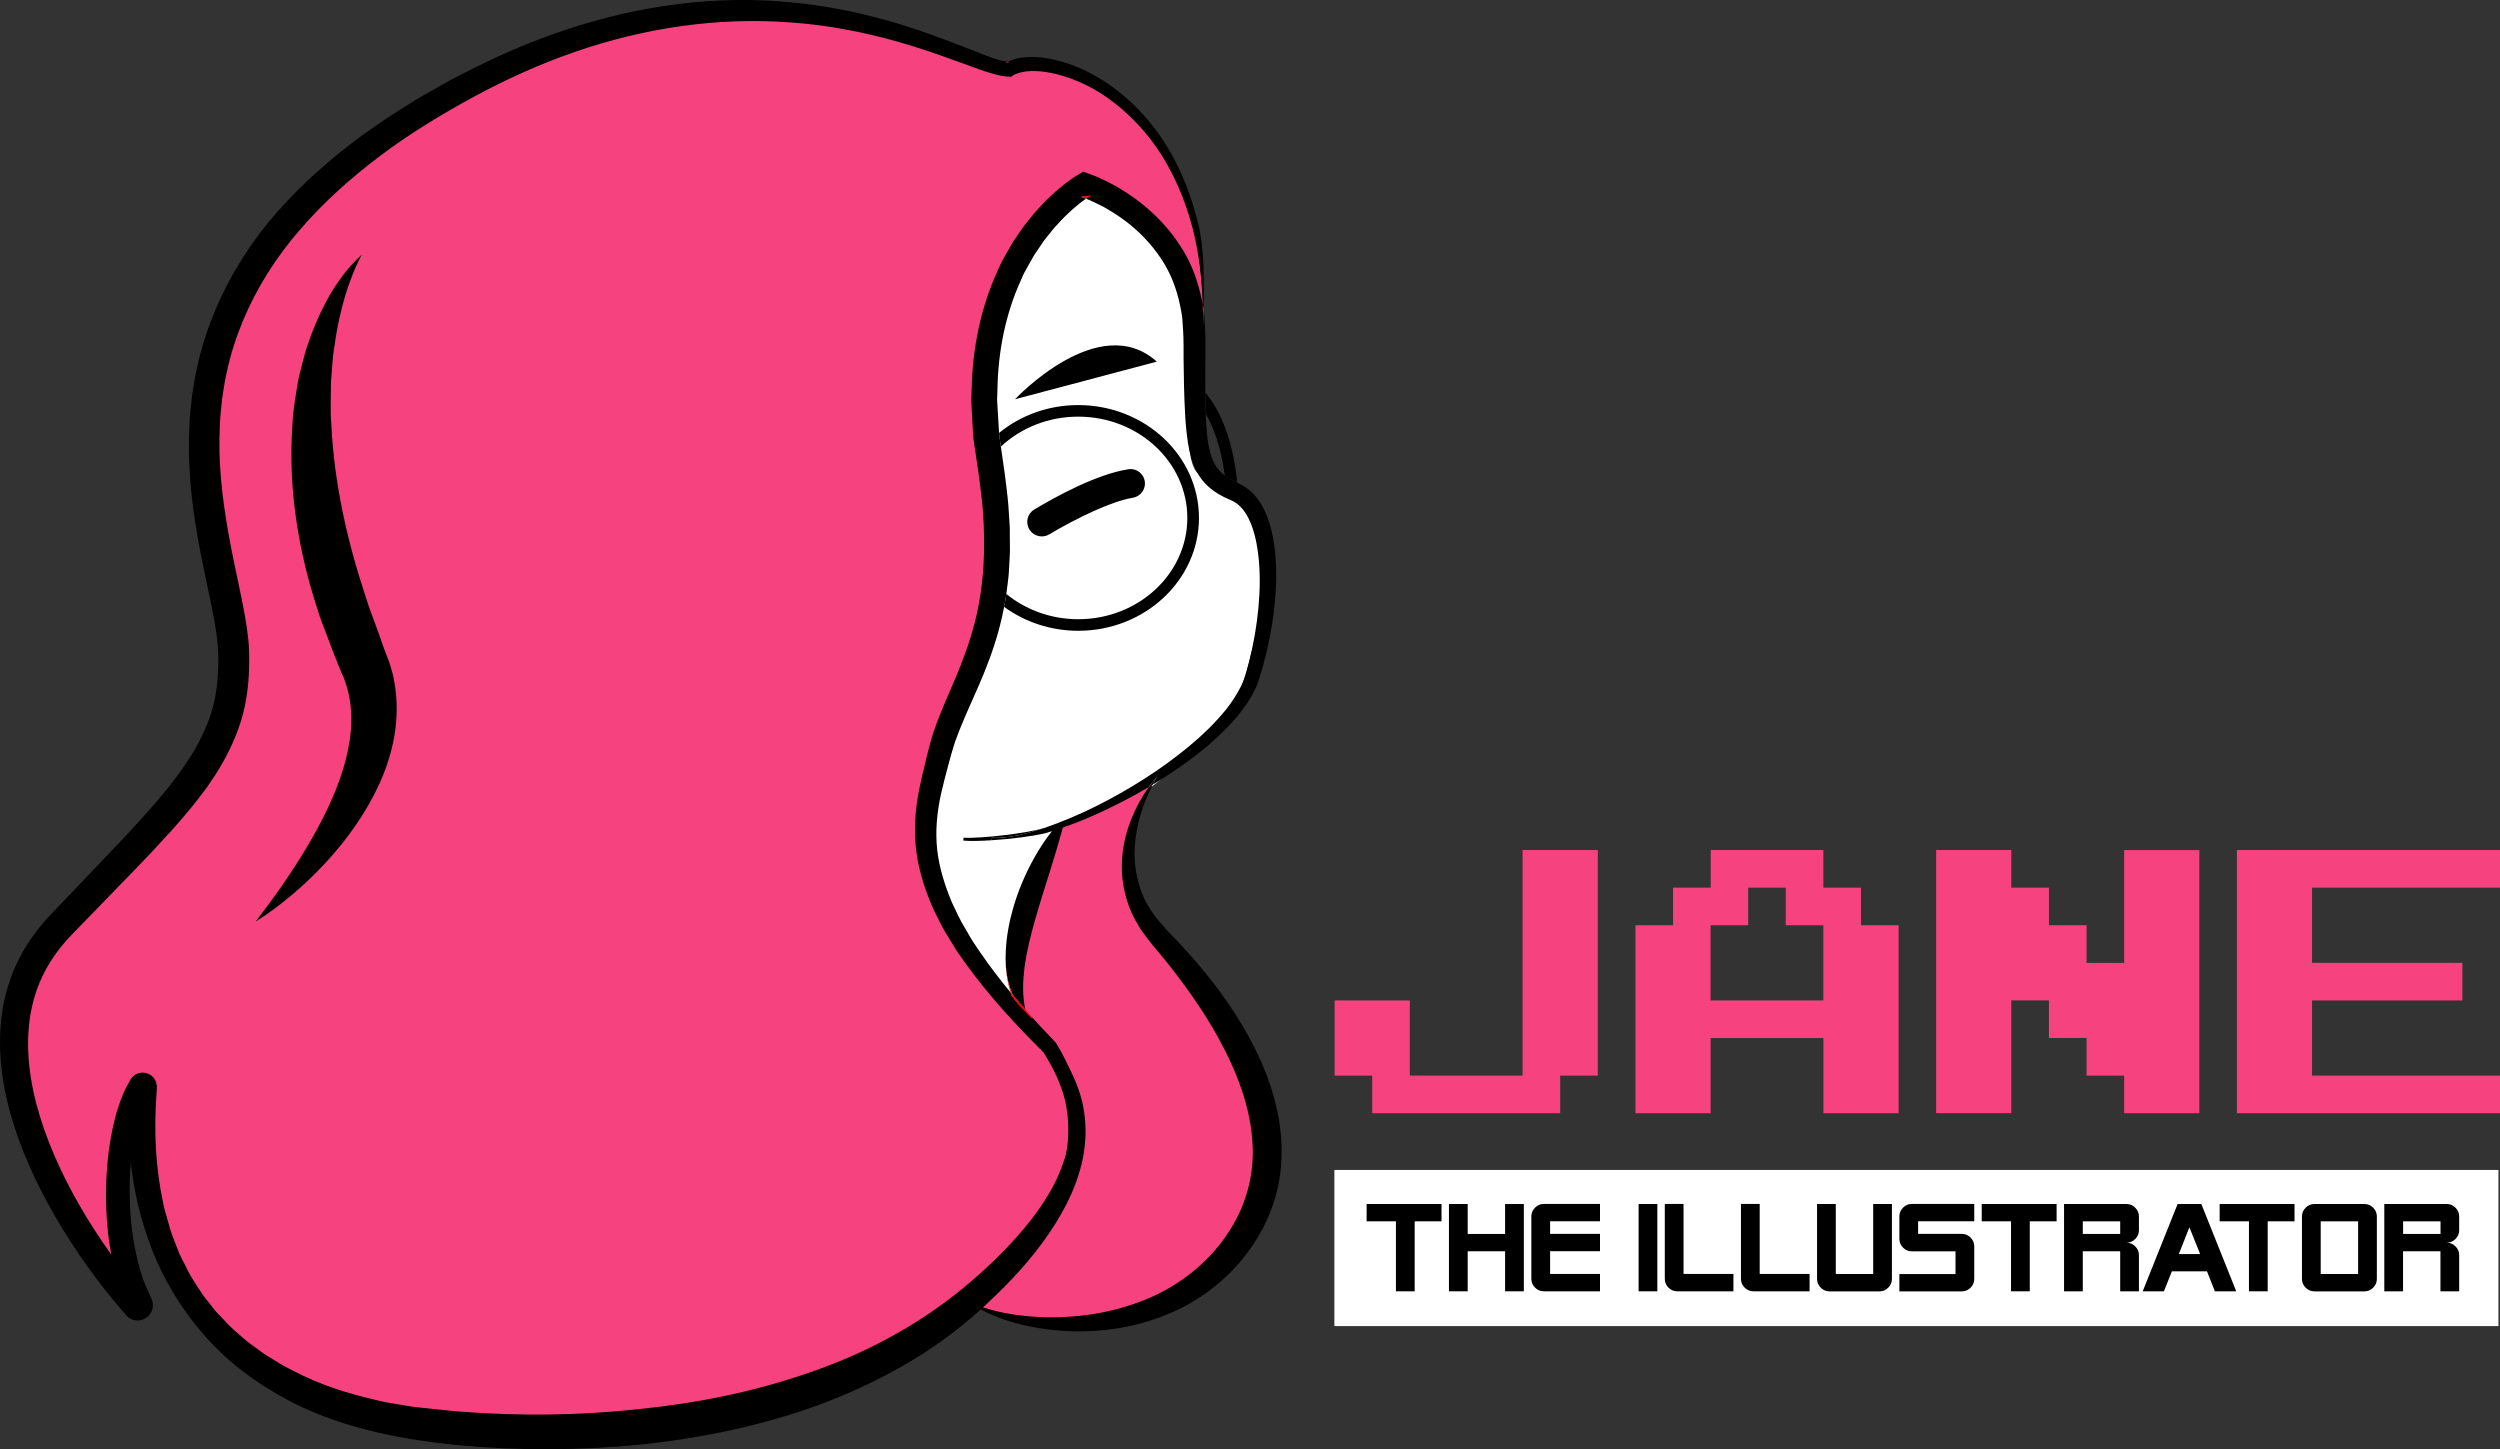 <?xml version="1.0" encoding="UTF-8"?>
<svg id="Layer_1" data-name="Layer 1" xmlns="http://www.w3.org/2000/svg" viewBox="0 0 352.22 204.16">
  <rect x="0" y="0" width="352.22" height="204.16" fill="#333333" stroke="none"/>
  <defs>
    <style>
      .cls-1 {
        fill: none;
      }

      .cls-1, .cls-2, .cls-3, .cls-4, .cls-5, .cls-6 {
        stroke-width: 0px;
      }

      .cls-3 {
        fill: #f6437f;
      }

      .cls-4 {
        fill: #fa1972;
      }

      .cls-5 {
        fill: #fff;
      }

      .cls-6 {
        fill: red;
      }
    </style>
  </defs>
  <path class="cls-5" d="M127,17.83s32.35-3.68,37.68,10.16.7,35.38,4.01,38.61,14.29.01,7.3,26.62c-1.99,7.61-3.7,10.17-21.84,23.89-4.15,7.72-5.34,29.88-5.34,29.88l-13.09,5.84-21.27-19.83,12.55-115.17Z"/>
  <path class="cls-3" d="M142,8.83c-29-2-35.04-25.85-99.52,20.07-5.48,6.93-21.48,30.93-9.48,57.93-1,12,0,22-19,39s-10,42,3,54c0-25,3-23,3-23,0,0,2.28,25,7.14,25.5-.14-.5,21.92,39.44,104.89,4.97l4.97-3.47s8,3,13,2c0,0,35,0,27-30-5-11-11-23-14-24s-6-15-1-21l-1.74.06s-11.26,6.94-12.26,5.94,2.04.31.02,1.65-5.56,19.55-4.29,23.45-14-15.83-13.37-18.47.64-21.63,8.64-37.63c2-6-1-36,0-39s10-19,13-19,8,1,9,4c0,0,7,10,8,14,1.18.59-.09-8.72,0-10,.43-6.55-8.73-26.37-27-27Z"/>
  <path class="cls-1" d="M172.56,67c-.63-.48-1.13-1.03-1.48-1.71-.97-1.88-1.11-4.51-1.22-7.03,1.03,1.79,2.16,4.6,2.7,8.74Z"/>
  <path class="cls-1" d="M138.54,79.99c-1.27-2.07-2.01-4.47-2.01-7.02,0-2.1.51-4.09,1.39-5.88l.06.46c.15,1.34.36,2.66.46,4,.23,2.82.28,5.65.1,8.44Z"/>
  <path class="cls-1" d="M151.91,58.7c-4.26,0-8.11,1.61-10.9,4.22l.58,4.05c.16,1.43.37,2.85.48,4.27l.14,2.14.06,1.07v1.08s.02,2.15.02,2.15c-.02.71-.08,1.43-.11,2.15-.03.72-.08,1.44-.18,2.16-.07.56-.14,1.13-.22,1.69,2.71,2.21,6.25,3.56,10.13,3.56,8.48,0,15.37-6.4,15.37-14.27s-6.89-14.27-15.37-14.27ZM161.28,68.45l-.27,1.64c-.4-.07-.89-.05-1.46.04-.22.03-.44.08-.68.13-.17.04-.34.09-.53.14-.18.05-.37.1-.57.16-.65.2-1.34.45-2.06.74-.14.06-.29.12-.43.18-.68.28-1.39.59-2.09.93-.45.21-.89.43-1.34.66-.45.22-.89.46-1.33.69-.94.5-1.86,1.02-2.72,1.53-.59.35-1.14.7-1.66,1.03l-1.08-1.69h-.01s-1.12-1.74-1.12-1.74c.35-.23.96-.62,1.76-1.09.01,0,.01-.01.02-.01.77-.46,1.71-1,2.75-1.57.26-.14.52-.29.8-.43.24-.13.48-.25.74-.39.6-.3,1.22-.6,1.84-.89.59-.28,1.2-.55,1.81-.79,1.21-.51,2.44-.94,3.62-1.25h.01c1.62-.43,3.14-.62,4.4-.41l-.4,2.39Z"/>
  <path class="cls-1" d="M177.27,78.13c-.15-1.24-.38-2.46-.75-3.59s-.89-2.19-1.59-2.97c-.35-.39-.74-.7-1.16-.93l-.33-.16-.49-.22c-.32-.14-.64-.29-.96-.48-1.28-.68-2.56-1.79-3.3-3.18-.76-1.38-1.08-2.8-1.32-4.17-.2-1.36-.33-2.71-.4-4.03-.15-2.66-.19-5.27-.22-7.89v-1.95c-.02-.65-.01-1.32-.06-1.91l-.12-1.83c-.05-.61-.22-1.19-.31-1.79-.49-2.36-1.35-4.64-2.71-6.63-1.33-2-3.02-3.77-4.96-5.24-.97-.74-2.01-1.38-3.07-1.99-.55-.27-1.08-.56-1.64-.8-.28-.14-.58-.26-.87-.38-.29.21-.59.43-.87.64-.49.42-1.01.81-1.47,1.27-.48.44-.95.89-1.38,1.38-.45.48-.9.95-1.29,1.48-.4.52-.85,1-1.2,1.56l-1.1,1.63c-.34.57-.64,1.15-.97,1.72l-.48.86-.4.91c-2.19,4.79-3.24,10.1-3.32,15.44,0,.67-.09,1.33-.02,2l.24,4.02s0,.06.01.09c2.99-2.44,6.88-3.92,11.15-3.92,9.38,0,17.01,7.13,17.01,15.9s-7.63,15.9-17.01,15.9c-3.94,0-7.56-1.27-10.44-3.37-.19.96-.39,1.92-.65,2.87-.73,2.8-1.75,5.51-2.87,8.09-1.12,2.59-2.31,5.08-3.21,7.57-.25.62-.42,1.24-.61,1.87-.19.6-.36,1.32-.55,1.98-.36,1.34-.7,2.66-1,3.96-.57,2.61-.82,5.21-.55,7.8.28,2.58,1.08,5.12,2.11,7.56.58,1.21,1.11,2.43,1.83,3.58l1.02,1.75,1.14,1.69c1.32,1.93,2.76,3.8,4.26,5.62.11.13.21.26.32.39-.58-1.27-.88-2.66-.99-4.04,0-.14-.02-.27-.02-.41-.03-.57-.03-1.14,0-1.7.09-2.1.47-4.14,1.02-6.06.73-2.57,1.76-4.95,2.99-7.16.75-1.33,1.57-2.6,2.5-3.76-.23.08-.46.15-.69.22-.12.03-.25.07-.38.1-2.4.66-4.88,1.24-7.42,1.01v-.05l.03-.35c2.48.11,4.95-.59,7.32-1.36.07-.02.15-.05.22-.07,2.44-.85,4.82-1.87,7.14-3.02,4.62-2.32,9.04-5.09,13-8.36,1.98-1.63,3.83-3.42,5.4-5.38.77-.99,1.45-2.04,1.99-3.12.12-.27.27-.54.37-.82l.3-.83c.17-.61.34-1.23.5-1.85.62-2.48,1.06-5,1.3-7.54.24-2.53.28-5.08-.02-7.55ZM143,56.25s11.82-12.64,19.98-5.3l-19.98,5.3ZM149.6,117.11c.22-.25.46-.49.71-.72-.19.07-.38.14-.57.2-.04.17-.09.35-.14.52Z"/>
  <path class="cls-1" d="M173.33,173.22c-2.34,3.78-5.79,6.82-9.81,8.9-4.05,2.04-8.63,3.17-13.3,3.41-2.33.16-4.69.04-7.03-.27-2.08-.3-4.16-.79-6.13-1.6,2.57-2.02,5-4.22,7.19-6.68.93-.97,1.73-2.06,2.57-3.11.76-1.11,1.56-2.2,2.21-3.4,1.34-2.35,2.47-4.88,2.98-7.6.55-2.71.56-5.53.01-8.27-.6-2.72-1.79-5.26-3.21-7.61l-.04-.07-.1-.11c-1.12-1.16-2.23-2.35-3.31-3.54-.86-2.46-.8-4.73-.45-6.98.39-2.32,1.08-4.62,1.89-6.94.8-2.31,1.71-4.63,2.6-7,.8-2.1,1.59-4.22,2.29-6.47,1.07-.43,2.14-.87,3.19-1.36,2.38-1.09,4.7-2.29,6.96-3.63-1.03,1.45-1.88,3.03-2.53,4.71-.9,2.3-1.37,4.81-1.24,7.37.16,2.54.89,5.13,2.27,7.33.29.59.7,1.08,1.08,1.6.39.5.79,1.07,1.17,1.5.77.89,1.51,1.81,2.25,2.73,2.9,3.72,5.58,7.59,7.67,11.71,2.09,4.1,3.63,8.47,3.93,12.88.35,4.4-.74,8.76-3.11,12.5Z"/>
  <path class="cls-2" d="M179.5,85.92c-.31,2.65-.83,5.26-1.53,7.82-.18.65-.37,1.28-.57,1.92l-.37,1c-.14.33-.3.63-.45.95-.65,1.24-1.46,2.35-2.32,3.39-1.76,2.05-3.74,3.84-5.84,5.46-1.93,1.48-3.95,2.84-6.02,4.09.21-.4.41-.8.64-1.2-.42.49-.82,1.01-1.2,1.54-2.26,1.34-4.58,2.54-6.96,3.63-1.05.49-2.12.93-3.19,1.36-.46.18-.92.35-1.38.51-.19.07-.38.14-.57.2-.04.17-.09.35-.14.52-.49,1.8-1.02,3.53-1.55,5.24-.74,2.37-1.49,4.69-2.15,7-.66,2.32-1.24,4.62-1.56,6.94-.24,1.94-.32,3.9.12,5.97-.59-.67-1.17-1.35-1.75-2.03-.58-1.27-.88-2.66-.99-4.04,0-.14-.02-.27-.02-.41-.03-.57-.03-1.14,0-1.7.09-2.1.47-4.14,1.02-6.06.73-2.57,1.76-4.95,2.99-7.16.75-1.33,1.57-2.6,2.5-3.76-.23.08-.46.15-.69.22-.12.03-.25.07-.38.1-1.72.41-4.76.79-7.42.96l.03-.35c2.48.11,4.95-.59,7.32-1.36.07-.02.15-.05.22-.07,2.44-.85,4.82-1.87,7.14-3.02,4.62-2.32,9.04-5.09,13-8.36,1.98-1.63,3.83-3.42,5.4-5.38.77-.99,1.45-2.04,1.99-3.12.12-.27.27-.54.37-.82l.3-.83c.17-.61.34-1.23.5-1.85.62-2.48,1.06-5,1.3-7.54.24-2.53.28-5.08-.02-7.55-.15-1.24-.38-2.46-.75-3.59s-.89-2.19-1.59-2.97c-.35-.39-.74-.7-1.16-.93l-.33-.16-.49-.22c-.32-.14-.64-.29-.96-.48-1.28-.68-2.56-1.79-3.3-3.18-.76-1.38-1.08-2.8-1.32-4.17-.2-1.36-.33-2.71-.4-4.03-.15-2.66-.19-5.27-.22-7.89v-1.95c-.02-.65-.01-1.32-.06-1.91l-.12-1.83c-.05-.61-.22-1.19-.31-1.79-.49-2.36-1.35-4.64-2.71-6.63-1.33-2-3.02-3.77-4.96-5.24-.97-.74-2.01-1.38-3.07-1.99-.55-.27-1.08-.56-1.64-.8-.28-.14-.58-.26-.87-.38.22-.15.43-.3.62-.42l-1.37.15c.23.08.48.17.75.27-.29.21-.59.43-.87.64-.49.42-1.01.81-1.47,1.27-.48.44-.95.89-1.38,1.38-.45.48-.9.95-1.29,1.48-.4.52-.85,1-1.2,1.56l-1.1,1.63c-.34.57-.64,1.15-.97,1.72l-.48.86-.4.91c-2.19,4.79-3.24,10.1-3.32,15.44,0,.67-.09,1.33-.02,2l.24,4.02s0,.06.01.09c.04.64.17,1.28.25,1.93l.58,4.05c.16,1.43.37,2.85.48,4.27l.14,2.14.06,1.07v1.08s.02,2.15.02,2.15c-.02.71-.08,1.43-.11,2.15-.03.72-.08,1.44-.18,2.16-.07.56-.14,1.13-.22,1.69-.02.15-.03.3-.06.45-.08.46-.17.91-.25,1.37-.19.96-.39,1.92-.65,2.87-.73,2.8-1.75,5.51-2.87,8.09-1.12,2.59-2.31,5.08-3.21,7.57-.25.62-.42,1.24-.61,1.87-.19.6-.36,1.32-.55,1.98-.36,1.34-.7,2.66-1,3.96-.57,2.61-.82,5.21-.55,7.8.28,2.58,1.08,5.12,2.11,7.56.58,1.21,1.11,2.43,1.83,3.58l1.02,1.75,1.14,1.69c1.32,1.93,2.76,3.8,4.26,5.62.04.13.09.26.14.39.24.35.48.69.73,1.04h.01c.11.17.23.33.34.49.04.06.08.12.12.17.33.45.66.9.99,1.34-.04-.13-.07-.25-.1-.38.26.23.53.44.82.62-.03-.08-.05-.16-.08-.24,1.08,1.19,2.19,2.38,3.31,3.54l.1.11.04.07c1.42,2.35,2.61,4.89,3.21,7.61.55,2.74.54,5.56-.01,8.27-.51,2.72-1.64,5.25-2.98,7.6-.65,1.2-1.45,2.29-2.21,3.4-.84,1.05-1.64,2.14-2.57,3.11-2.19,2.46-4.62,4.66-7.19,6.68-.24-.1-.49-.19-.72-.3.19.14.39.27.59.4-1.59,1.24-3.23,2.42-4.9,3.54-4.42,2.98-9.13,5.49-13.98,7.66-4.88,2.11-9.89,3.97-15.1,5.15-2.61.58-5.25,1.04-7.96,1.16l-7.92.35c-5.29.2-10.6.26-15.91.03-5.31-.21-10.62-.75-15.87-1.77-5.24-1.02-10.42-2.61-15.26-5.04-1.23-.57-2.37-1.31-3.54-1.99-.6-.32-1.12-.76-1.69-1.13-.55-.41-1.13-.76-1.65-1.2-1.03-.89-2.14-1.7-3.06-2.71l-1.45-1.46-1.3-1.58c-.92-1.02-1.61-2.22-2.39-3.34-.41-.56-.68-1.19-1.02-1.79l-.96-1.81c-.51-1.27-1.09-2.52-1.53-3.81l-.61-1.96c-.19-.65-.42-1.3-.53-1.97l-.43-2c-.14-.66-.3-1.33-.36-2-.15-1.35-.37-2.7-.46-4.05l-.09-2.05c-.39,2.05-.6,4.16-.67,6.27-.08,2.55.04,5.1.39,7.61.36,2.51.92,4.99,1.84,7.27l.75,1.67.04.1c.08.16.17.38.2.61.09.47,0,1.02-.25,1.43-.24.42-.59.73-1.02.91-.42.19-.97.25-1.48.08-.26-.08-.48-.2-.67-.35-.16-.11-.34-.32-.34-.33l-.17-.19-.33-.38c-.89-1.02-1.73-2.07-2.57-3.12-1.67-2.12-3.23-4.32-4.7-6.59-2.92-4.53-5.49-9.34-7.36-14.49-1.84-5.13-3.01-10.7-2.5-16.39.26-2.83.98-5.66,2.2-8.28,1.21-2.61,2.94-5,4.87-7.02,3.64-3.85,7.34-7.64,10.92-11.47,1.77-1.93,3.54-3.85,5.15-5.84.84-.98,1.56-2.01,2.33-3.03.69-1.04,1.43-2.06,2.01-3.14,1.2-2.15,2.15-4.38,2.64-6.74s.59-4.82.47-7.29c-.17-2.39-.7-4.95-1.24-7.51-.54-2.57-1.11-5.18-1.58-7.83-.94-5.3-1.51-10.77-1.19-16.27.05-1.38.23-2.75.38-4.12.23-1.36.41-2.73.75-4.07.58-2.71,1.47-5.34,2.53-7.89,2.18-5.09,5.18-9.8,8.82-13.88,3.62-4.09,7.75-7.67,12.11-10.85l3.32-2.31,3.41-2.15c1.13-.73,2.32-1.35,3.48-2.03l1.75-.99,1.79-.93c4.76-2.47,9.7-4.63,14.82-6.32C90.07.76,101.01-.76,111.75.36c2.68.25,5.34.68,7.97,1.23,2.63.55,5.23,1.23,7.79,2.04,2.55.81,5.06,1.73,7.54,2.69l3.68,1.43c.6.22,1.21.46,1.8.63.53.18,1.02.27,1.46.32-.13.07-.26.13-.38.21l.57-.18c-.06,0-.13-.02-.19-.03,1.1-.55,2.2-.65,3.24-.67,1.17-.01,2.3.14,3.39.4,2.19.51,4.25,1.4,6.15,2.52,3.8,2.27,6.94,5.48,9.3,9.13,2.34,3.68,3.92,7.77,4.86,11.97.76,3.42.71,7.7.62,11.48-.03-.18-.06-.35-.09-.52-.13-3.69-.49-7.12-1.41-10.75-1.05-4.08-2.72-8-5.08-11.45-2.37-3.43-5.45-6.36-9.06-8.36-1.8-.98-3.73-1.73-5.7-2.15-.98-.21-1.98-.31-2.94-.29-.95.03-1.91.23-2.52.61l-.28.19h-.29c-.85-.05-1.57-.21-2.23-.4-.69-.18-1.32-.41-1.96-.63l-3.74-1.35c-2.47-.9-4.94-1.74-7.45-2.46-2.5-.73-5.04-1.33-7.59-1.8-2.55-.48-5.13-.82-7.71-1-10.34-.8-20.77.76-30.56,4.16-4.9,1.7-9.65,3.85-14.22,6.32-4.56,2.49-9.03,5.19-13.16,8.31-4.13,3.1-7.99,6.55-11.31,10.42-3.36,3.85-6.09,8.18-8.03,12.83-.96,2.33-1.75,4.73-2.26,7.19-.31,1.23-.46,2.48-.66,3.73-.13,1.25-.29,2.51-.32,3.77-.28,5.07.3,10.18,1.21,15.28.45,2.55,1,5.11,1.55,7.71.53,2.6,1.1,5.24,1.32,8.12.13,2.81.02,5.66-.57,8.48-.6,2.83-1.73,5.52-3.12,7.96-.68,1.25-1.48,2.38-2.26,3.54-.83,1.08-1.65,2.2-2.53,3.23-1.73,2.1-3.56,4.05-5.38,6.01-3.67,3.86-7.39,7.6-11.04,11.4-1.73,1.79-3.14,3.72-4.18,5.91-1.04,2.16-1.66,4.52-1.9,6.95-.49,4.87.49,9.92,2.17,14.71,1.69,4.81,4.09,9.41,6.86,13.77.82,1.29,1.68,2.55,2.57,3.79-.15-.81-.28-1.62-.39-2.43-.33-2.73-.43-5.47-.31-8.2.13-2.73.46-5.46,1.12-8.16.18-.67.33-1.35.57-2.01l.34-1.01.42-1c.13-.33.28-.66.47-.99l.28-.49.13-.25c.07-.1.01-.08.3-.43.47-.57,1.37-.82,2.04-.59.67.17,1.3.81,1.41,1.56.04.18.04.36.03.5v.13s-.04.72-.04.72c-.39,5.16-.14,10.36.93,15.36.1.64.3,1.24.47,1.86l.52,1.84c.39,1.22.9,2.38,1.35,3.58l.86,1.7c.3.56.54,1.16.91,1.68.7,1.05,1.31,2.18,2.15,3.15l1.18,1.5,1.32,1.38c.84.97,1.86,1.74,2.81,2.6.48.43,1.03.77,1.53,1.16.53.37,1.02.79,1.58,1.11,1.1.66,2.17,1.39,3.34,1.94,4.57,2.41,9.55,4.06,14.66,5.15,5.11,1.09,10.33,1.74,15.57,2.01,5.25.27,10.52.25,15.79.08l7.92-.29c2.59-.09,5.17-.53,7.72-1.08,2.56-.55,5.08-1.29,7.56-2.14,2.49-.81,4.92-1.83,7.32-2.88,4.78-2.17,9.42-4.67,13.76-7.62,4.32-2.95,8.39-6.3,11.81-10.23.89-.95,1.63-2.01,2.43-3.03.71-1.08,1.47-2.13,2.06-3.28,1.22-2.25,2.21-4.64,2.62-7.14.43-2.49.38-5.03-.16-7.47-.6-2.41-1.71-4.66-3.04-6.77l.09.09-.14-.18s.04.06.05.09c-3.93-3.92-7.74-8.01-11.01-12.58l-1.23-1.74-1.12-1.83c-.78-1.19-1.39-2.5-2.04-3.79-1.19-2.63-2.14-5.42-2.52-8.36-.39-2.94-.16-5.95.4-8.77.29-1.4.61-2.79.95-4.13.17-.68.3-1.32.51-2.04.2-.71.38-1.43.63-2.11.94-2.75,2.15-5.29,3.19-7.81,1.05-2.52,1.96-5.04,2.6-7.63.42-1.65.72-3.33.92-5.02.1-.82.18-1.65.24-2.48.18-2.79.13-5.62-.1-8.44-.1-1.34-.31-2.66-.46-4l-.06-.46-.38-2.59-.17-1.14c-.09-.7-.23-1.39-.27-2.11l-.13-2.15-.11-2.15c-.07-.71.03-1.43.03-2.15.12-5.75,1.28-11.56,3.75-16.86l.45-1,.53-.95c.37-.64.71-1.28,1.09-1.9l1.24-1.82c.4-.61.9-1.15,1.35-1.73.44-.58.95-1.11,1.45-1.65.49-.55,1.03-1.05,1.57-1.55.53-.51,1.13-.96,1.69-1.44.62-.46,1.17-.88,1.93-1.32l.66-.39.7.24c1.45.51,2.62,1.1,3.86,1.77,1.2.7,2.37,1.44,3.46,2.31,2.19,1.7,4.14,3.76,5.66,6.12,1.56,2.35,2.54,5.05,3.07,7.79.03.2.07.39.11.59.02.47.03.94.04,1.42v1.63c.01-.8.03-1.65.05-2.53.06.31.11.63.13.95l.11,2.08c.05.71.03,1.34.03,1.99v1.96c-.02,1.6-.02,3.2-.01,4.79.01.99.02,1.97.05,2.95h0c.11,2.53.25,5.16,1.22,7.04.35.68.85,1.23,1.48,1.71.23.17.47.33.73.48.24.15.51.28.78.41l.24.12.7.35c.72.4,1.34.94,1.85,1.53,1.01,1.2,1.6,2.56,2.02,3.91.41,1.35.63,2.71.77,4.07.26,2.71.15,5.4-.15,8.05Z"/>
  <path class="cls-2" d="M147.07,116.67c-2.37.77-4.84,1.47-7.32,1.36l-.03.35c-1.59.11-3.05.14-4,.05l.03-.4c2.49.11,8.72-.59,11.32-1.36Z"/>
  <path class="cls-6" d="M169.5,46.06v-1.63c-.01-.48-.02-.95-.04-1.42.03.17.06.34.09.52-.02.88-.04,1.73-.05,2.53Z"/>
  <path class="cls-6" d="M142.18,8.73l-.57.18c.12-.08.25-.14.38-.21.06.01.13.03.19.03Z"/>
  <path class="cls-4" d="M143.26,141.27c-.25-.35-.49-.69-.73-1.04-.05-.13-.1-.26-.14-.39.11.13.21.26.32.39.02.03.03.07.05.11.15.32.32.63.5.93Z"/>
  <path class="cls-4" d="M144.72,143.27c-.33-.44-.66-.89-.99-1.34.27.35.56.67.88.95,0,.01.01.01.01.01.03.13.06.25.1.38Z"/>
  <path class="cls-4" d="M169.5,46.06v-1.63c-.01-.48-.02-.95-.04-1.42.03.17.06.34.09.52-.02.88-.04,1.73-.05,2.53Z"/>
  <path class="cls-6" d="M153.63,27.57c-.19.12-.4.27-.62.42-.27-.1-.52-.19-.75-.27l1.37-.15Z"/>
  <path class="cls-6" d="M147.11,148.37l-.09-.09s-.03-.06-.05-.09l.14.18Z"/>
  <path class="cls-6" d="M144.62,142.89c.03.13.06.25.1.38-.33-.44-.66-.89-.99-1.34-.04-.05-.08-.11-.12-.17-.11-.16-.23-.32-.34-.48h-.01c-.25-.36-.49-.7-.73-1.05-.05-.13-.1-.26-.14-.39-.39-1.16-.6-2.41-.68-3.65-.01-.14-.01-.27-.01-.41,0,.14.01.27.02.41.11,1.38.41,2.77.99,4.04.58.68,1.16,1.36,1.75,2.03.05.21.1.41.15.62,0,.01.01.01.01.01Z"/>
  <path class="cls-6" d="M145.44,143.51c-.29-.18-.56-.39-.82-.62,0,0-.01,0-.01-.01-.32-.28-.61-.6-.88-.95-.04-.05-.08-.11-.12-.17-.11-.16-.23-.32-.34-.48h-.01c-.18-.31-.35-.62-.5-.94-.02-.04-.03-.08-.05-.11.58.68,1.16,1.36,1.75,2.03.3.34.6.68.9,1.01.03.08.05.16.08.24Z"/>
  <path class="cls-2" d="M179.81,168.22c-.69,2.54-1.8,4.95-3.24,7.1-2.85,4.31-7.03,7.71-11.7,9.68-4.66,2.03-9.72,2.76-14.65,2.53-2.46-.14-4.9-.5-7.26-1.16-2.12-.61-4.2-1.42-6.03-2.61.04-.03.08-.07.13-.1,1.97.81,4.05,1.3,6.13,1.6,2.34.31,4.7.43,7.03.27,4.67-.24,9.25-1.37,13.3-3.41,4.02-2.08,7.47-5.12,9.81-8.9,2.37-3.74,3.46-8.1,3.11-12.5-.3-4.41-1.84-8.78-3.93-12.88-2.09-4.12-4.77-7.99-7.67-11.71-.74-.92-1.48-1.84-2.25-2.73-.38-.43-.78-1-1.17-1.5-.38-.52-.79-1.01-1.08-1.6-1.38-2.2-2.11-4.79-2.27-7.33-.13-2.56.34-5.07,1.24-7.37.65-1.68,1.5-3.26,2.53-4.71.19-.11.37-.23.56-.34-.89,1.73-1.58,3.54-2.02,5.39-.54,2.27-.71,4.61-.33,6.82.37,2.21,1.17,4.33,2.53,6.09.27.48.69.87,1.04,1.3.39.42.68.82,1.13,1.27.86.87,1.69,1.76,2.51,2.67,3.28,3.62,6.26,7.57,8.66,11.94,2.39,4.36,4.21,9.21,4.59,14.41.16,2.59-.02,5.24-.7,7.78Z"/>
  <path class="cls-6" d="M137.06,183.66s-.09.07-.13.1c-.2-.13-.4-.26-.59-.4.23.11.48.2.72.3Z"/>
  <path class="cls-2" d="M163.04,109.35c-.23.4-.43.8-.64,1.2-.19.11-.37.23-.56.34.38-.53.78-1.05,1.2-1.54Z"/>
  <path class="cls-2" d="M168.92,72.97c0,8.77-7.63,15.9-17.01,15.9-3.94,0-7.56-1.27-10.44-3.37.08-.46.17-.91.25-1.37.03-.15.04-.3.06-.45,2.71,2.21,6.25,3.56,10.13,3.56,8.48,0,15.37-6.4,15.37-14.27s-6.89-14.27-15.37-14.27c-4.26,0-8.11,1.61-10.9,4.22-.08-.65-.21-1.29-.25-1.93,2.99-2.44,6.88-3.92,11.15-3.92,9.38,0,17.01,7.13,17.01,15.9Z"/>
  <path class="cls-2" d="M174.31,68.01l-.24-.12c-.27-.13-.54-.26-.78-.41-.26-.15-.5-.31-.73-.48-.54-4.14-1.67-6.95-2.7-8.74h0c-.03-.99-.04-1.97-.05-2.96,1.39,1.63,3.79,5.43,4.5,12.71Z"/>
  <path class="cls-2" d="M161.28,68.46h0c.23-1.35-.93-2.55-2.28-2.35-4.44.67-10.23,3.84-13.29,5.68-.98.59-1.28,1.87-.66,2.84h0c.58.92,1.82,1.22,2.75.67,3.78-2.25,8.77-4.68,11.75-5.16.88-.14,1.58-.8,1.73-1.68Z"/>
  <path class="cls-2" d="M143,56.25l19.98-5.3c-8.16-7.34-19.98,5.3-19.98,5.3Z"/>
  <rect class="cls-5" x="188" y="164.83" width="164" height="22"/>
  <g>
    <path class="cls-3" d="M214.52,119.76h10.59v31.78h-5.3v5.3h-26.48v-5.3h-5.3v-10.59h10.59v10.59h15.89v-31.78Z"/>
    <path class="cls-3" d="M241,119.76h15.89v5.3h5.3v5.3h5.3v26.48h-10.59v-10.59h-15.89v10.59h-10.59v-26.48h5.3v-5.3h5.3v-5.3ZM246.3,125.06v5.3h-5.3v10.59h15.89v-10.59h-5.3v-5.3h-5.3Z"/>
    <path class="cls-3" d="M272.78,119.76h10.59v5.3h5.3v5.3h5.3v5.3h5.3v-15.89h10.59v37.07h-10.59v-5.3h-5.3v-5.3h-5.3v-5.3h-5.3v15.89h-10.59v-37.07Z"/>
    <path class="cls-3" d="M315.15,119.76h37.07v5.3h-26.48v10.59h21.18v5.3h-21.18v10.59h26.48v5.3h-37.07v-37.07Z"/>
  </g>
  <g>
    <path class="cls-2" d="M203.09,172.07h-3.78v9.86h-2.64v-9.86h-4.13v-2.44h10.55v2.44Z"/>
    <path class="cls-2" d="M214.69,181.93h-2.64v-5.64h-5.27v5.64h-2.64v-12.3h2.64v4.22h5.27v-4.22h2.64v12.3Z"/>
    <path class="cls-2" d="M225.42,181.93h-7.91c-.48,0-.89-.17-1.24-.52s-.52-.76-.52-1.24v-8.79c0-.48.17-.89.52-1.24s.76-.52,1.24-.52h7.91v2.44h-7.03v1.78h7.03v2.44h-7.03v3.2h7.03v2.44Z"/>
    <path class="cls-2" d="M233.5,181.93h-2.64v-12.3h2.64v12.3Z"/>
    <path class="cls-2" d="M244.22,181.93h-7.91c-.48,0-.89-.17-1.24-.52s-.52-.76-.52-1.24v-10.55h2.64v9.86h7.03v2.44Z"/>
    <path class="cls-2" d="M254.95,181.93h-7.91c-.48,0-.89-.17-1.24-.52s-.52-.76-.52-1.24v-10.55h2.64v9.86h7.03v2.44Z"/>
    <path class="cls-2" d="M266.55,180.18c0,.48-.17.89-.52,1.24s-.76.52-1.24.52h-7.03c-.48,0-.89-.17-1.24-.52s-.52-.76-.52-1.24v-10.55h2.64v9.86h5.27v-9.86h2.64v10.55Z"/>
    <path class="cls-2" d="M278.15,180.18c0,.48-.17.89-.52,1.24s-.76.52-1.24.52h-8.79v-2.44h7.91v-3.2h-6.15c-.48,0-.89-.17-1.24-.52s-.52-.76-.52-1.24v-3.16c0-.48.17-.89.52-1.24s.76-.52,1.24-.52h8.79v2.44h-7.91v1.78h6.15c.48,0,.89.17,1.24.52s.52.76.52,1.24v4.57Z"/>
    <path class="cls-2" d="M289.75,172.07h-3.78v9.86h-2.64v-9.86h-4.13v-2.44h10.55v2.44Z"/>
    <path class="cls-2" d="M301.35,181.93h-2.64v-5.64h-5.27v5.64h-2.64v-12.3h8.79c.48,0,.89.17,1.24.52s.52.76.52,1.24v1.93c0,.48-.17.89-.52,1.24s-.76.52-1.24.52c.48,0,.89.17,1.24.52s.52.76.52,1.24v5.1ZM298.71,173.85v-1.78h-5.27v1.78h5.27Z"/>
    <path class="cls-2" d="M315.06,181.93h-3.01l-1.11-2.81h-4.95l-1.12,2.81h-2.99l4.92-12.3h3.34l4.92,12.3ZM309.97,176.68l-1.51-3.77-1.49,3.77h3Z"/>
    <path class="cls-2" d="M323.27,172.07h-3.78v9.86h-2.64v-9.86h-4.13v-2.44h10.55v2.44Z"/>
    <path class="cls-2" d="M334.87,180.18c0,.48-.17.89-.52,1.24s-.76.52-1.24.52h-7.03c-.48,0-.89-.17-1.24-.52s-.52-.76-.52-1.24v-8.79c0-.48.17-.89.52-1.24s.76-.52,1.24-.52h7.03c.48,0,.89.17,1.24.52s.52.76.52,1.24v8.79ZM332.23,179.49v-7.42h-5.27v7.42h5.27Z"/>
    <path class="cls-2" d="M346.47,181.93h-2.64v-5.64h-5.27v5.64h-2.64v-12.3h8.79c.48,0,.89.17,1.24.52s.52.76.52,1.24v1.93c0,.48-.17.89-.52,1.24s-.76.52-1.24.52c.48,0,.89.17,1.24.52s.52.76.52,1.24v5.1ZM343.84,173.85v-1.78h-5.27v1.78h5.27Z"/>
  </g>
  <path class="cls-2" d="M51,35.83c-1.03,1.89-1.75,3.88-2.38,5.86-.56,2.02-1.05,4.01-1.35,6.05-.12,1.02-.35,2.01-.4,3.04l-.24,3.05c0,2.05-.12,4.06.06,6.1.4,8.11,2.18,16.11,4.75,23.9.59,1.96,1.37,3.83,2.04,5.76.34.97.63,1.86,1.12,3.06.24.55.41,1.17.58,1.78.19.6.31,1.22.41,1.85.87,5.02-.23,9.96-2.13,14.12-1.91,4.2-4.55,7.84-7.51,11.07-1.49,1.61-3.06,3.12-4.72,4.52-1.66,1.4-3.38,2.72-5.22,3.85,2.63-3.41,5.06-6.87,7.19-10.44,2.13-3.56,3.97-7.24,5.12-10.97,1.15-3.73,1.57-7.5.75-10.86-.09-.42-.2-.84-.35-1.24-.13-.41-.25-.81-.46-1.23-.35-.75-.77-1.86-1.18-2.88l-1.18-3.1c-.37-1.04-.83-2.06-1.12-3.12-2.74-8.32-4.22-17.25-3.58-26.15.09-2.22.51-4.43.88-6.61.27-1.09.54-2.17.83-3.24.27-1.07.7-2.11,1.06-3.16,1.59-4.11,3.8-8.09,7.04-11Z"/>
  <path class="cls-2" d="M18.5,152.33c-.05,2.12.11,4.22.37,6.31.24,2.09.61,4.15,1.08,6.19.96,4.06,2.36,8,4.29,11.63,3.81,7.29,9.84,13.19,17.1,16.76,3.61,1.82,7.5,3.07,11.46,3.98l1.49.35,1.51.25c1.01.15,2,.38,3.04.47,2.05.2,4.15.47,6.18.62,8.24.63,16.61.54,24.84-.35,8.24-.82,16.4-2.45,24.16-5.16,7.78-2.65,15.09-6.55,21.44-11.71,3.2-2.62,6.2-5.47,8.82-8.6,2.61-3.11,4.84-6.59,5.89-10.43.54-1.91.77-3.9.62-5.89-.13-1.99-.71-3.95-1.51-5.84-.8-1.89-1.91-3.67-3.11-5.39-1.18-1.74-2.56-3.36-3.67-5.17,1.31,1.66,2.87,3.1,4.27,4.71,1.39,1.61,2.71,3.32,3.76,5.24,1.05,1.91,1.85,4.01,2.19,6.22.35,2.21.28,4.49-.16,6.69-.9,4.42-3.13,8.37-5.7,11.89-2.59,3.53-5.65,6.64-8.85,9.53-6.47,5.89-14.28,10.16-22.39,13.21-8.16,3.01-16.69,4.75-25.25,5.68-8.58.83-17.19.9-25.79.09-8.47-.85-17.36-2.54-25.07-6.93-3.84-2.16-7.43-4.86-10.37-8.15-2.95-3.28-5.35-7-7.11-10.98-1.71-4-2.87-8.19-3.44-12.44-.56-4.24-.67-8.54-.1-12.74Z"/>
</svg>